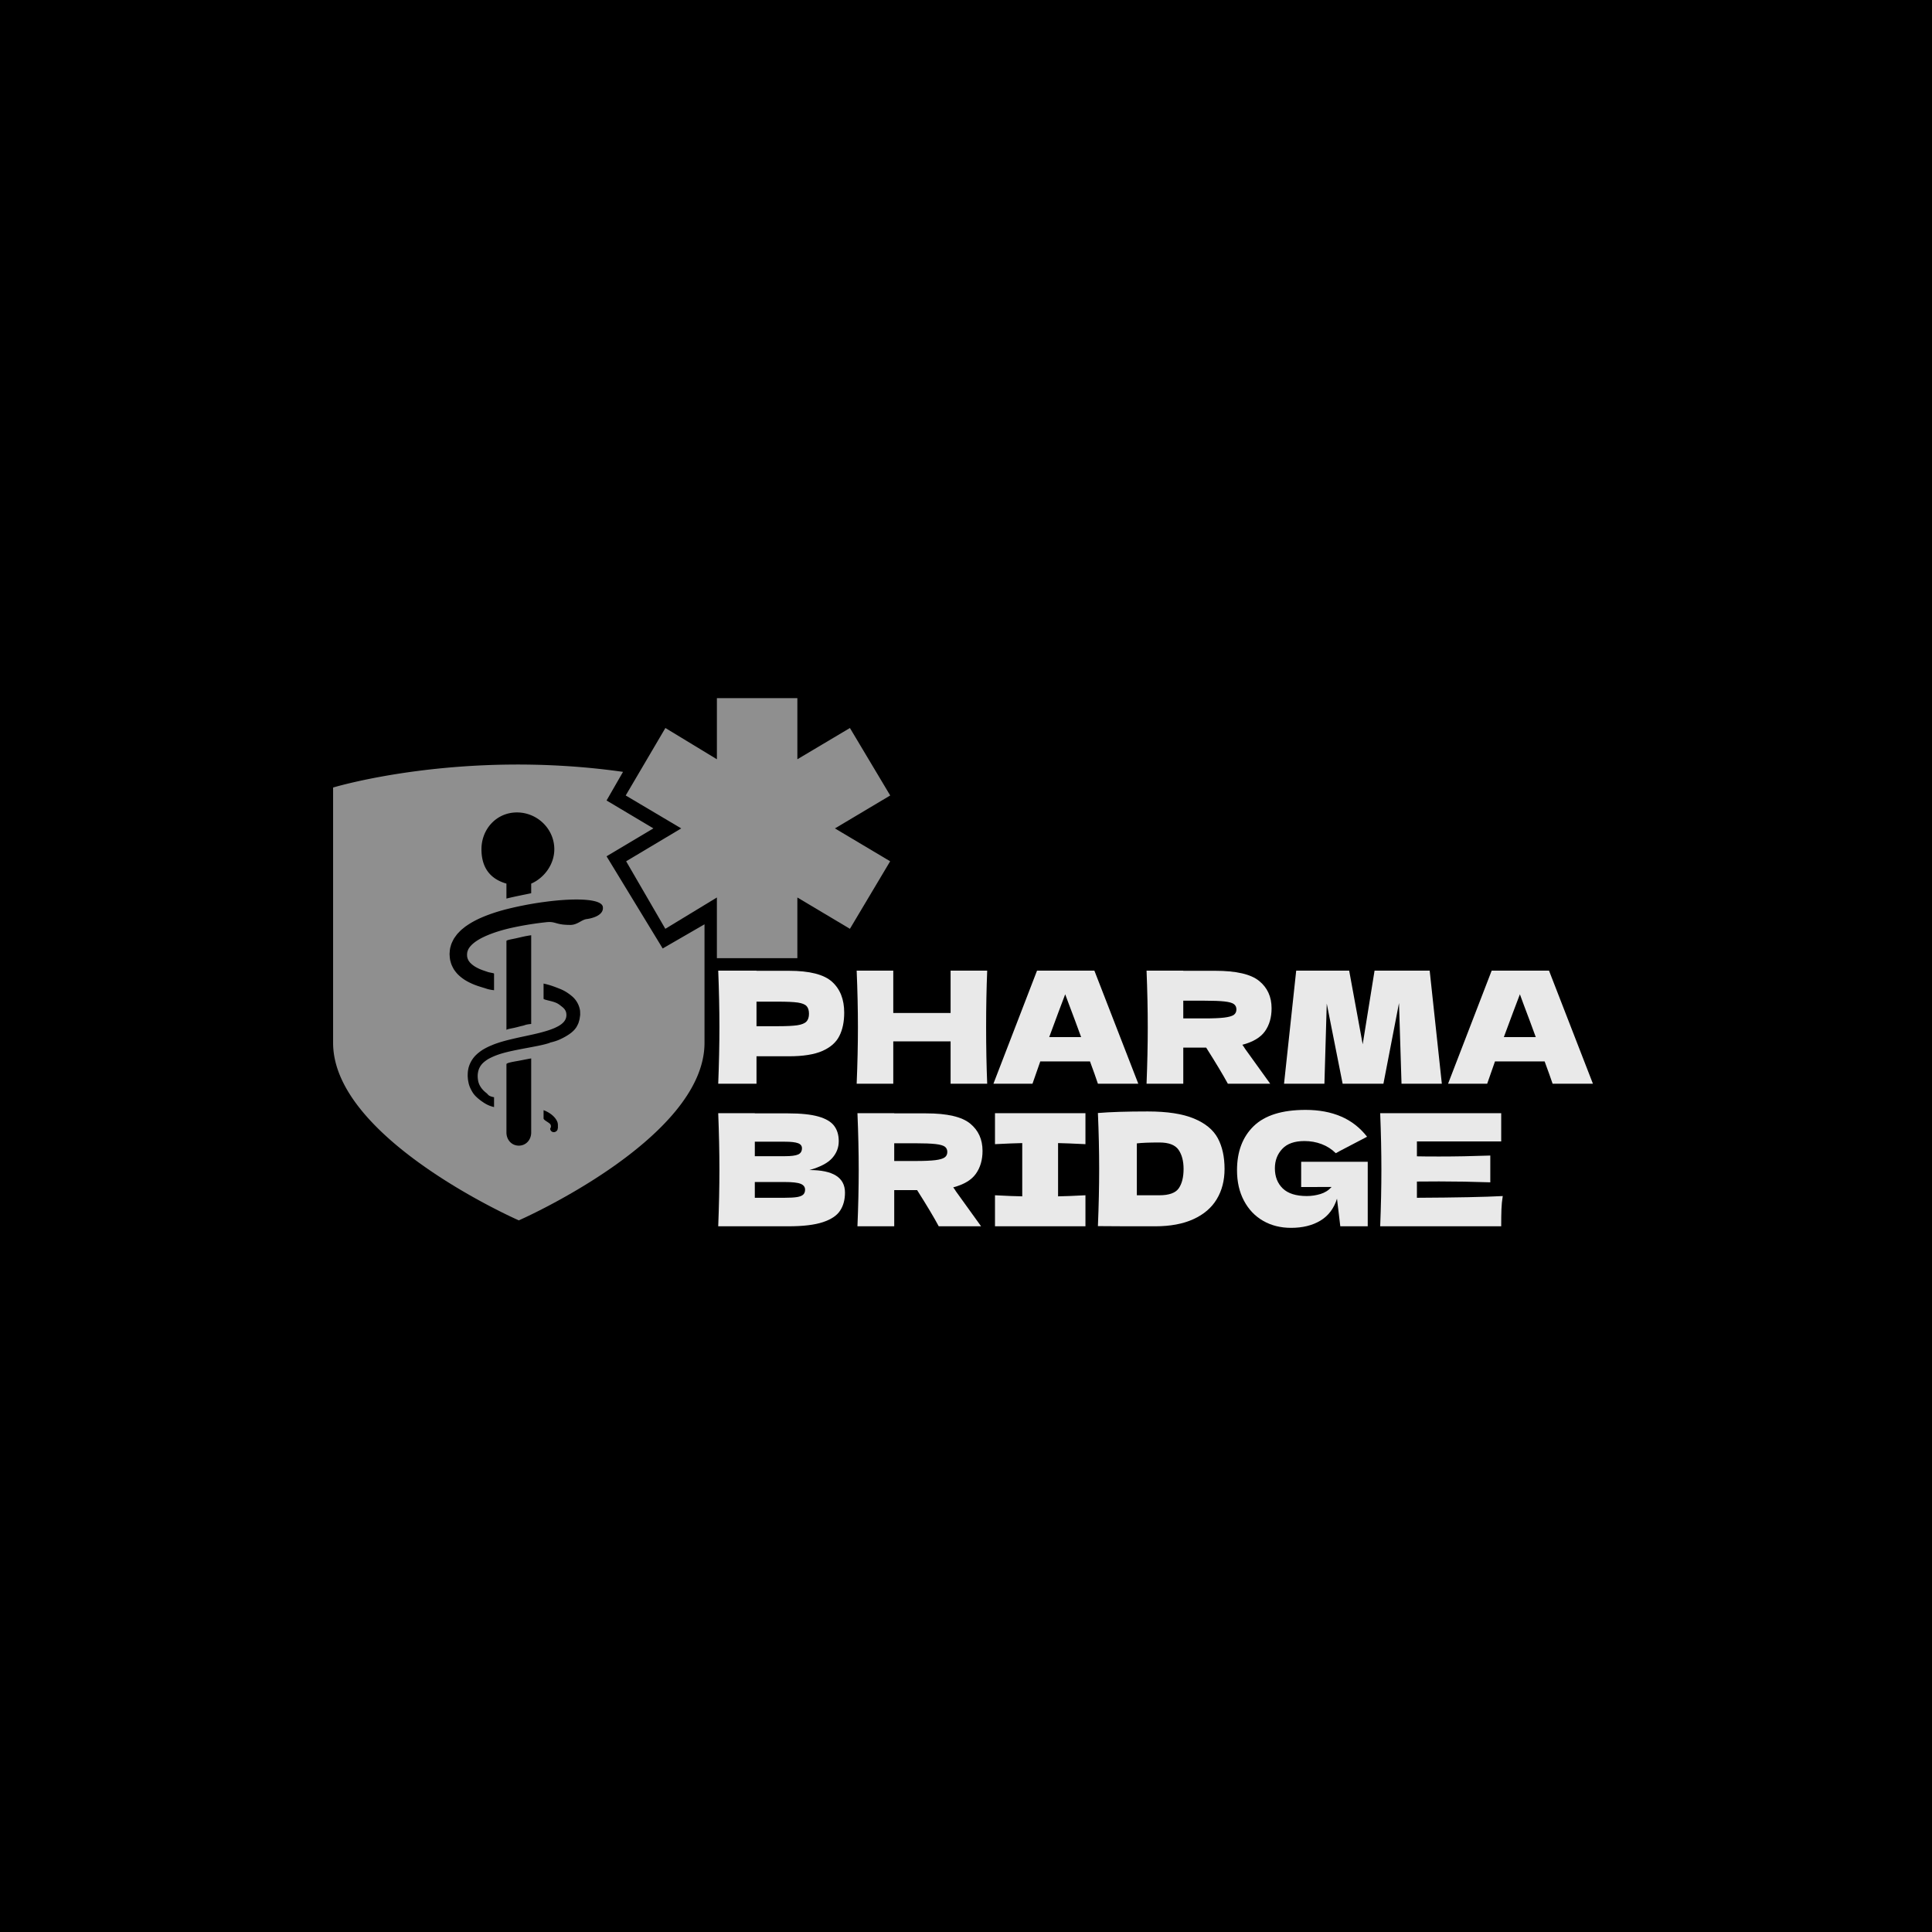 <svg xmlns="http://www.w3.org/2000/svg" version="1.1" xmlns:xlink="http://www.w3.org/1999/xlink" width="1500" height="1500" viewBox="0 0 1500 1500"><rect width="1500" height="1500" x="0" y="0" id="background" stroke="transparent" fill="#000000"></rect><svg xml:space="preserve" width="1000" height="1000" data-version="2" data-id="lg_t2ApcBa8FhHqBnBwfc" viewBox="0 0 215 91" x="250" y="250"><rect width="100%" height="100%" fill="transparent"></rect><path fill="#e9e9e9" d="M72.529 46.3h5.41q5.17 0 7.2 1.83 2.03 1.83 2.03 5.16 0 2.29-.81 3.89-.8 1.6-2.83 2.5-2.03.89-5.59.89h-5.41v4.58h-6.39q.2-5.05.2-9.44t-.2-9.44h6.39zm0 9.25h3.59q2.16 0 3.24-.16 1.08-.17 1.51-.62.42-.44.42-1.3 0-.85-.4-1.28-.4-.43-1.48-.59-1.08-.15-3.29-.15h-3.59z"></path><rect width="21.03" height="18.88" x="-10.52" y="-9.44" fill="none" rx="0" ry="0" transform="translate(77.15 56.21)"></rect><path fill="#e9e9e9" d="M104.929 46.27h6.11q-.18 4.4-.18 9.44 0 5.04.18 9.44h-6.11v-7.07h-9.57v7.07h-6.11q.21-5.05.21-9.44t-.21-9.44h6.11v7.07h9.57z"></path><rect width="21.79" height="18.88" x="-10.89" y="-9.44" fill="none" rx="0" ry="0" transform="translate(100.64 56.21)"></rect><path fill="#e9e9e9" d="M136.259 65.15h-6.74q-.49-1.48-1.32-3.72h-8.3l-1.3 3.72h-6.52l7.28-18.88h9.57zm-14.87-7.78h5.33q-.99-2.73-2.03-5.46l-.63-1.69q-.91 2.37-2.67 7.15"></path><rect width="24.18" height="18.88" x="-12.09" y="-9.44" fill="none" rx="0" ry="0" transform="translate(124.67 56.21)"></rect><path fill="#e9e9e9" d="M158.509 52.56q0 2.27-1.1 3.83-1.11 1.56-3.78 2.26.31.41.44.65l4.21 5.85h-7.07q-1.15-2.13-3.62-6.03h-3.82v6.03h-6.13q.2-5.05.2-9.44t-.2-9.44h6.13v.03h5.33q5.25 0 7.33 1.69t2.08 4.57m-11.23-1.27h-3.51v2.96h3.51q2.21 0 3.34-.14t1.58-.45q.44-.32.44-.91 0-.58-.42-.89-.41-.31-1.56-.44-1.14-.13-3.38-.13"></path><rect width="20.87" height="18.88" x="-10.44" y="-9.44" fill="none" rx="0" ry="0" transform="translate(148.57 56.21)"></rect><path fill="#e9e9e9" d="M175.699 46.27h9.2l2.03 18.88h-6.73l-.42-13.47-2.6 13.47h-6.81l-2.65-13.37-.39 13.37h-6.74l2.03-18.88h8.84l2.26 12.3z"></path><rect width="26.34" height="18.88" x="-13.17" y="-9.44" fill="none" rx="0" ry="0" transform="translate(174.26 56.21)"></rect><path fill="#e9e9e9" d="M212.149 65.15h-6.73q-.5-1.48-1.33-3.72h-8.29l-1.3 3.72h-6.53l7.28-18.88h9.57zm-14.87-7.78h5.33q-.99-2.73-2.03-5.46l-.62-1.69q-.91 2.37-2.68 7.15"></path><rect width="24.18" height="18.88" x="-12.09" y="-9.44" fill="none" rx="0" ry="0" transform="translate(200.56 56.21)"></rect><path fill="#e9e9e9" d="M81.369 79.56q5.93 0 5.93 3.77 0 1.77-.81 3-.8 1.24-2.88 1.93t-5.77.69h-11.7q.2-5.05.2-9.44 0-4.4-.2-9.44h6.11v.03h5.53q3.23 0 5.09.53 1.86.53 2.62 1.55.77 1.01.77 2.57 0 1.59-1.1 2.82-1.11 1.24-3.79 1.99m-4.13-4.73h-4.99v2.42h4.99q1.61 0 2.25-.29.63-.29.63-1.04 0-.6-.66-.84-.66-.25-2.22-.25m-4.99 9.36h4.99q1.35 0 2.07-.12.71-.12 1.02-.41.31-.3.31-.82 0-.68-.74-.98-.74-.3-2.66-.3h-4.99z"></path><rect width="21.16" height="18.88" x="-10.58" y="-9.44" fill="none" rx="0" ry="0" transform="translate(77.22 80.01)"></rect><path fill="#e9e9e9" d="M110.259 76.36q0 2.26-1.11 3.82-1.1 1.56-3.78 2.27.31.41.44.65l4.21 5.85h-7.07q-1.14-2.14-3.61-6.04h-3.82v6.04h-6.14q.21-5.05.21-9.44 0-4.4-.21-9.44h6.14v.03h5.33q5.25 0 7.33 1.69t2.08 4.57m-11.23-1.27h-3.51v2.96h3.51q2.21 0 3.34-.14t1.57-.46q.44-.31.44-.91 0-.57-.41-.88-.42-.31-1.56-.44-1.15-.13-3.38-.13"></path><rect width="20.88" height="18.88" x="-10.44" y="-9.44" fill="none" rx="0" ry="0" transform="translate(100.32 80.01)"></rect><path fill="#e9e9e9" d="M127.439 70.07v5.17q-3.09-.15-4.57-.18v8.89q1.51-.02 4.57-.18v5.18h-15.1v-5.18q2.99.16 4.55.18v-8.89q-1.56.03-4.55.18v-5.17z"></path><rect width="15.1" height="18.88" x="-7.55" y="-9.44" fill="none" rx="0" ry="0" transform="translate(120.39 80.01)"></rect><path fill="#e9e9e9" d="M137.839 69.78q4.89 0 7.73 1.19 2.83 1.18 3.96 3.27 1.13 2.1 1.13 5.14 0 2.88-1.3 5.04t-3.9 3.34q-2.6 1.19-6.39 1.19h-4.71q-2.39 0-4.84-.03.21-5.12.21-9.54 0-4.47-.21-9.34 3.1-.26 8.32-.26m-1.82 13.99h3.77q2.42 0 3.23-1.17.8-1.17.8-3.22 0-1.98-.84-3.2-.85-1.22-3.19-1.22-2.52 0-3.77.15z"></path><rect width="21.14" height="19.17" x="-10.57" y="-9.59" fill="none" rx="0" ry="0" transform="translate(140.59 79.87)"></rect><path fill="#e9e9e9" d="M163.449 82.39v-4.21h11.11v10.77h-4.58l-.55-4.61q-.78 2.47-2.78 3.67-2 1.2-4.89 1.2-2.62 0-4.66-1.17t-3.2-3.36q-1.16-2.18-1.16-5.09 0-4.66 2.78-7.36 2.79-2.71 8.66-2.71 3.36 0 5.92 1.1 2.56 1.09 4.35 3.38-1.17.59-4.57 2.39l-.65.36q-1.02-1.01-2.37-1.52t-2.86-.51q-2.5 0-3.72 1.32-1.22 1.31-1.22 3.23 0 2.08 1.31 3.36 1.32 1.27 4.02 1.27 1.17 0 2.28-.34 1.1-.33 1.85-1.17z"></path><rect width="21.82" height="19.69" x="-10.91" y="-9.85" fill="none" rx="0" ry="0" transform="translate(164.15 79.87)"></rect><path fill="#e9e9e9" d="M182.769 81.48v2.71q9.88-.05 14.33-.29-.18 1.07-.22 2.2-.04 1.13-.04 2.85h-20.2q.2-5.05.2-9.44 0-4.4-.2-9.44h20.2v4.71h-14.07v2.49q1.25.03 3.69.03 4.14 0 8.56-.16v4.47q-4.42-.15-8.56-.15-2.44 0-3.69.02"></path><rect width="20.46" height="18.88" x="-10.23" y="-9.44" fill="none" rx="0" ry="0" transform="translate(187.37 80.01)"></rect><path fill="#8f8f8f" d="m47.5 27.188 7.82-4.66-7.82-4.657 2.748-4.778C23.08 9.245 1.853 15.709 1.853 15.709v42.625c0 16.046 31 29.626 31 29.626S63.85 74.383 63.85 58.334V38.54l-6.98 4.034zm-14.957-7.322c3.396 0 6.236 2.751 6.236 6.146 0 2.62-1.793 4.85-3.86 5.735v1.604c-1.032.228-2.613.515-4.143.896-.042.012.01.022.01.033v-2.532c-3.1-.885-4.169-3.117-4.169-5.735 0-3.394 2.532-6.147 5.926-6.147M34.92 72.28v1.006c0 1.216-.853 2.2-2.067 2.2-1.215 0-2.066-.984-2.066-2.2V61.891c0-.267 1.59-.473 2.501-.656.47-.093.927-.183 1.412-.272.078-.013.22-.029.22-.045zm3.77.957a.6.6 0 0 1-.6-.6c-.02.009.247-.278.052-.667-.146-.321-1.156-.716-1.156-1.025v-1.38c1.034.388 1.902 1.073 2.252 1.852.183.375.131.703.142.905.015.208-.034.316-.034.316 0 .331-.324.599-.656.599m4.314-18.916c-.048.23-.12.458-.189.684-.083.22-.201.43-.309.64-.494.817-1.353 1.35-2.031 1.727-.778.42-1.422.701-2.455.92v.002c0 .01.081.017.05.025-.253.07-.432.138-.682.196-.053.014-.069.026-.124.039-.25.06-.481.115-.73.172-1.318.283-2.593.497-3.826.743-1.231.248-2.424.507-3.498.898a8.376 8.376 0 0 0-.667.269 9.02 9.02 0 0 0-.824.412c-.435.276-.831.577-1.11.932-.555.7-.72 1.622-.564 2.559.126.9.693 1.616 1.38 2.153.37.281.262.512 1.295.713v1.644c-1.033-.253-1.533-.592-2.242-1.099-.461-.36-.973-.776-1.316-1.324-.34-.538-.633-1.159-.73-1.797-.08-.321-.085-.637-.114-.962.007-.329.007-.668.07-1.007.105-.688.414-1.364.833-1.946.432-.581.983-1.02 1.551-1.4a10.82 10.82 0 0 1 1.61-.803c.055-.022.11-.05.166-.073.006 0 .01-.005.015-.006 1.226-.481 2.486-.785 3.749-1.077 1.263-.287 2.537-.536 3.779-.839.466-.114.93-.242 1.383-.38.748-.228 1.461-.496 2.06-.848.992-.574 1.391-1.293 1.23-2.173-.076-.372-.28-.681-.666-.988-.385-.299-.669-.567-1.242-.77-.654-.245-1.87-.43-1.87-.59v-2.536c1.034.226 1.744.492 2.744.89.7.278 1.305.648 1.978 1.205a3.91 3.91 0 0 1 1.364 2.401c.023.237.022.477.025.711-.017.228-.067.457-.093.683m-12.217 1.863V41.321c0-.158.97-.304 1.577-.44.93-.205 1.523-.373 2.556-.515v14.809c-1.033.099-.964.2-1.404.295-.505.109-.834.217-1.345.333-.525.12-1.384.248-1.384.382m13.387-18.519c-.862.113-1.532.977-2.725.977-2.62 0-2.371-.665-4.16-.438-.249.029-.49.055-.748.087a53.383 53.383 0 0 0-4.873.832 27.041 27.041 0 0 0-2.905.81c-.073.024-.146.054-.22.081a18.496 18.496 0 0 0-.642.24l-.108.045c-.18.074-.36.15-.538.229-.094.043-.185.089-.278.134-.121.059-.243.115-.362.177a9.582 9.582 0 0 0-.62.355c-.829.521-1.515 1.173-1.688 1.83-.082.16-.06.34-.1.515.025.177-.006.39.062.546.02.178.115.325.18.491.114.149.205.312.371.458.3.303.717.594 1.217.834.482.252 1.132.452 1.703.647.293.09.98.175.98.257v2.771c-1.033-.122-1.21-.255-1.772-.415-.68-.207-1.401-.427-2.081-.753-.675-.307-1.38-.72-2-1.302-.317-.277-.597-.64-.852-1.007-.218-.399-.438-.807-.537-1.25-.148-.438-.15-.867-.185-1.302.035-.441.041-.89.189-1.31.101-.437.3-.812.496-1.189.097-.19.226-.337.34-.506.12-.16.233-.333.368-.462.26-.277.522-.558.803-.772l.415-.338.423-.289c1.132-.752 2.272-1.25 3.373-1.668a30.04 30.04 0 0 1 3.207-.99 57.544 57.544 0 0 1 5.633-1.106c.258-.037.501-.068.748-.102 2.396-.317 4.718-.457 6.479-.345 1.792.114 3.02.485 3.115 1.206.19 1.425-1.846 1.91-2.708 2.022"></path><path fill="#8f8f8f" d="M94.85 17.035 88.123 5.772l-8.772 5.218V.79H65.918v10.2L57.32 5.772l-6.624 11.263 9.269 5.497-9.196 5.487 6.54 11.273 8.608-5.229V44.19H79.35V34.063l8.772 5.229 6.717-11.273-9.217-5.487z"></path></svg></svg>